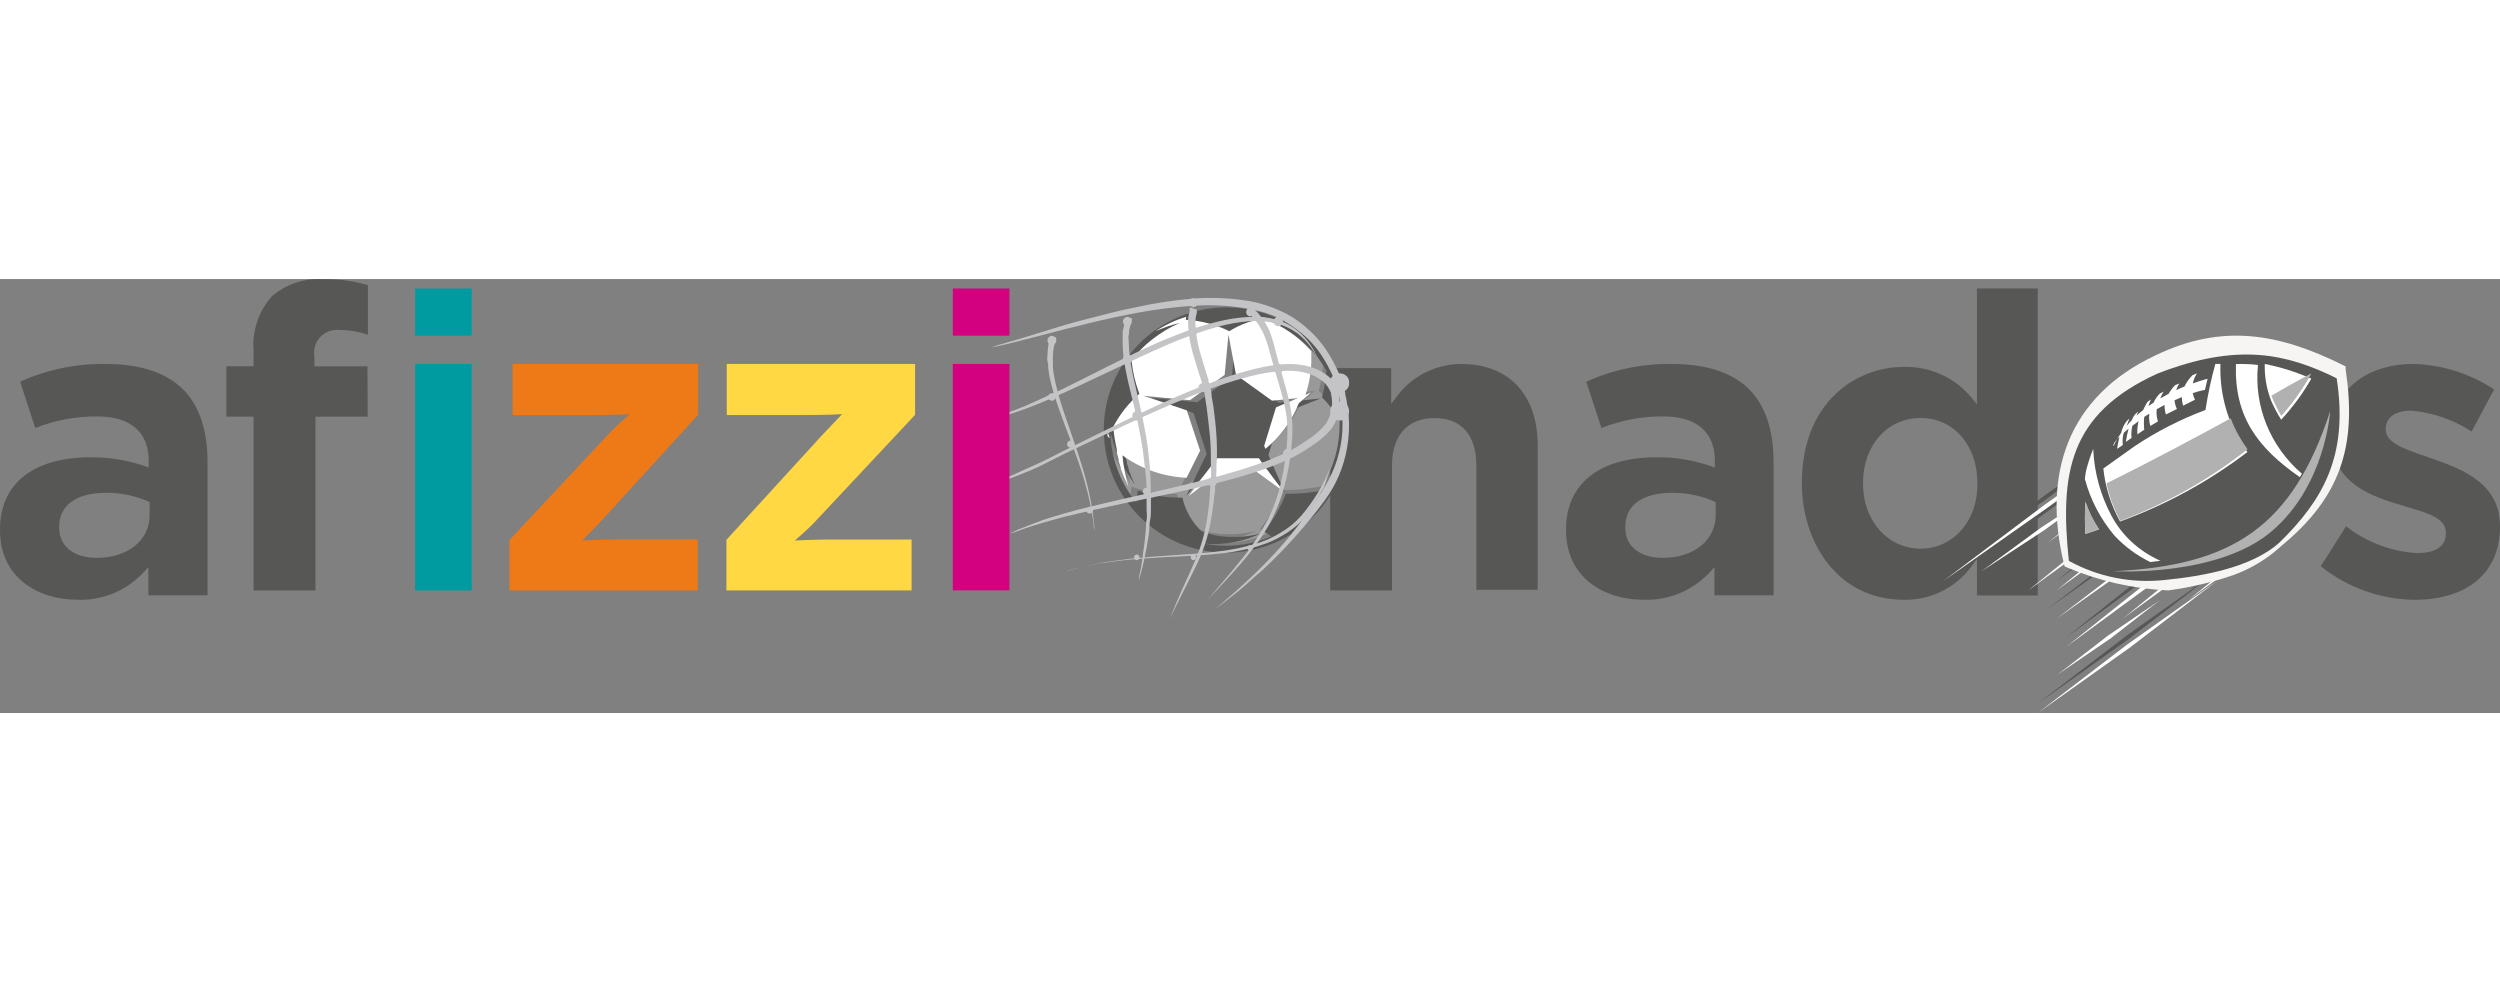 <?xml version="1.0" encoding="UTF-8"?>
<svg width="63px" height="25px" viewBox="0 0 265 46" version="1.1" xmlns="http://www.w3.org/2000/svg" xmlns:xlink="http://www.w3.org/1999/xlink">
    <rect x="0" y="0" width="265" height="46" fill="#808080" stroke="none"/>
    <title>logoNuevo</title>
    <g id="afizzionados" stroke="none" stroke-width="1" fill="none" fill-rule="evenodd">
        <g id="logoNuevo">
            <path d="M152.073,14.738 C154.921,14.738 156.498,16.539 156.498,19.819 L156.498,32.94 L163,32.94 L163,17.696 C163,12.245 159.957,9 154.86,9 C152.018,9.028 149.38,10.443 147.832,12.769 L147.466,13.223 L147.466,9.441 L141,9.441 L141,33 L147.551,33 L147.551,19.879 C147.514,16.61 149.177,14.738 152.073,14.738 Z" id="Path" fill="#575756" fill-rule="nonzero"></path>
            <path d="M166,26.632 C166,31.698 170.099,33.992 174.162,33.992 C176.899,34.11 179.546,32.985 181.378,30.925 L181.73,30.533 L181.73,33.525 L188,33.525 L188,19.42 C188,16.022 187.139,13.434 185.429,11.704 C183.719,9.975 180.942,9.006 177.34,9.006 C174.175,8.932 171.035,9.573 168.147,10.882 L169.748,15.789 C171.85,14.96 174.089,14.543 176.345,14.562 C179.85,14.562 181.778,16.243 181.778,19.272 L181.778,19.984 L181.512,19.886 C179.618,19.212 177.624,18.876 175.617,18.892 C169.553,18.892 166,21.676 166,26.534 L166,26.632 Z M172.282,26.264 C172.282,23.97 174.089,22.658 177.255,22.658 C178.799,22.644 180.328,22.962 181.742,23.59 L181.863,23.651 L181.863,25.025 C181.863,27.687 179.559,29.551 176.248,29.551 C173.822,29.551 172.282,28.325 172.282,26.362 L172.282,26.264 Z" id="Shape" fill="#575756" fill-rule="nonzero"></path>
            <path d="M216,33.541 L216,1 L209.555,1 L209.555,13.272 L209.206,12.851 C207.45,10.558 204.707,9.243 201.823,9.31 C196.628,9.31 191,13.152 191,21.606 L191,21.703 C191,27.809 194.704,33.999 201.823,33.999 C204.77,34.047 207.542,32.602 209.194,30.157 L209.555,29.663 L209.555,33.541 L216,33.541 Z M203.59,28.579 C200.103,28.579 197.481,25.629 197.481,21.703 L197.481,21.606 C197.481,17.62 200.043,14.729 203.59,14.729 C207.138,14.729 209.603,17.68 209.603,21.606 L209.603,21.703 C209.651,25.629 207.041,28.579 203.59,28.579 L203.59,28.579 Z" id="Shape" fill="#575756" fill-rule="nonzero"></path>
            <path d="M265,26.241 L265,26.155 C265,21.854 261.336,20.241 257.899,19.068 L257.135,18.8 C254.748,17.981 252.886,17.333 252.886,15.94 L252.886,15.855 C252.886,14.926 253.59,13.949 255.595,13.949 C257.871,14.148 260.065,14.906 261.992,16.16 L264.379,11.7 C261.789,9.992 258.784,9.056 255.703,9 C251.43,9 247.134,11.346 247.134,16.576 L247.134,16.674 C247.134,21.133 250.499,22.783 254.139,23.846 L255.058,24.127 C257.445,24.836 259.259,25.349 259.259,26.889 L259.259,27.011 C259.259,27.768 258.854,29.051 256.192,29.051 C253.469,28.887 250.856,27.896 248.685,26.204 L246,30.444 C248.863,32.728 252.384,33.978 256.013,34 C261.622,33.963 265,31.08 265,26.241 Z" id="Path" fill="#575756" fill-rule="nonzero"></path>
            <path d="M0,26.632 C0,31.697 4.099,33.991 8.162,33.991 C10.896,34.112 13.54,32.987 15.366,30.925 L15.73,30.532 L15.73,33.525 L22,33.525 L22,19.419 C22,16.022 21.139,13.434 19.417,11.704 C17.695,9.975 14.929,9.006 11.34,9.006 C8.172,8.932 5.027,9.573 2.135,10.882 L3.735,15.789 C5.841,14.958 8.085,14.542 10.345,14.562 C13.838,14.562 15.766,16.242 15.766,19.272 L15.766,19.984 L15.499,19.885 C13.611,19.212 11.62,18.876 9.617,18.892 C3.553,18.892 0,21.676 0,26.533 L0,26.632 Z M6.27,26.264 C6.27,23.97 8.089,22.657 11.255,22.657 C12.799,22.644 14.328,22.961 15.742,23.59 L15.863,23.651 L15.863,25.025 C15.863,27.686 13.559,29.551 10.248,29.551 C7.822,29.551 6.27,28.324 6.27,26.362 L6.27,26.264 Z" id="Shape" fill="#575756" fill-rule="nonzero"></path>
            <path d="M38.951,9.254 L33.329,9.254 L33.329,8.228 C33.19,7.469 33.426,6.69 33.963,6.131 C34.501,5.573 35.276,5.302 36.049,5.403 C37.054,5.405 38.052,5.577 39,5.91 L39,0.647 C37.465,0.196 35.869,-0.016 34.268,0.019 C32.268,-0.124 30.294,0.538 28.793,1.854 C27.404,3.439 26.715,5.509 26.878,7.6 L26.878,9.242 L24,9.242 L24,14.59 L26.878,14.59 L26.878,33 L33.439,33 L33.439,14.59 L38.976,14.59 L38.951,9.254 Z" id="Path" fill="#575756" fill-rule="nonzero"></path>
            <polygon id="Path" fill="#A4A4A4" fill-rule="nonzero" points="134 19 136 22 134 19"></polygon>
            <path d="M119.498,19.42 C119.503,19.473 119.503,19.527 119.498,19.58 C119.503,19.527 119.503,19.473 119.498,19.42 Z" id="Path" fill="#A4A4A4" fill-rule="nonzero"></path>
            <path d="M119.5,18.55 C119.5,18.55 119.5,18.48 119.5,18.45 C119.5,18.45 119.5,18.55 119.5,18.55 Z" id="Path" fill="#A4A4A4" fill-rule="nonzero"></path>
            <path d="M119.5,19.46 L119.5,19.54 L119.5,19.46 Z" id="Path" fill="#A4A4A4" fill-rule="nonzero"></path>
            <path d="M119.948,22.012 C121.49,22.561 123.119,22.819 124.754,22.775 C125.072,24.188 125.805,25.473 126.858,26.463 C127.83,26.824 128.855,27.019 129.891,27.041 C130.451,27.063 131.011,27.043 131.567,26.979 C132.127,26.922 132.68,26.811 133.218,26.648 C132.71,26.911 132.177,27.125 131.628,27.287 C131.076,27.461 130.512,27.593 129.94,27.68 C128.945,27.842 127.932,27.863 126.932,27.742 C127.777,27.915 128.637,28.002 129.5,28 C131.183,27.999 132.848,27.652 134.392,26.979 L133.585,26.475 C134.571,25.232 135.36,23.843 135.921,22.357 C137.347,22.387 138.772,22.246 140.165,21.939 C141.367,19.971 142.002,17.706 142,15.398 C142,15.238 142,15.066 142,14.893 C141.434,13.761 140.686,12.731 139.786,11.844 C140.038,10.907 140.198,9.948 140.263,8.98 C139.868,8.282 139.413,7.62 138.906,7 C138.906,7.369 138.906,7.75 138.906,8.119 C138.908,9.429 138.706,10.732 138.306,11.98 L139.358,11.869 L138.135,12.324 L138.135,12.324 L139.358,11.869 L137.89,13.098 C137.028,15.124 135.654,16.887 133.903,18.213 L135.505,21.828 L131.836,19.492 C130.446,20.179 128.94,20.596 127.396,20.721 L125.036,22.32 L126.357,20.758 L126.357,20.758 L125.023,22.307 L125.794,20.746 C123.413,20.619 121.12,19.803 119.189,18.398 C119.276,19.535 119.481,20.66 119.801,21.754 C119.734,21.636 119.677,21.513 119.63,21.385 C118.932,20.416 118.342,19.373 117.868,18.275 C117.636,17.758 117.44,17.229 117.257,16.701 L117,16.406 C117.202,18.941 118.166,21.355 119.764,23.328 L119.948,22.012 Z" id="Path" fill="#999999" fill-rule="nonzero"></path>
            <polygon id="Path" fill="#575756" fill-rule="nonzero" points="135.542 13.107 131.775 10.333 130.988 6 130.588 10.345 126.906 13.058 122 12.591 126.518 14.212 127.911 18.532 126.494 21.441 125.731 23 127.051 21.453 128.856 19.342 133.459 19.342 133.677 19.588 136.172 22.57 134.585 18.962 134.452 18.63 135.833 14.297 138.837 13.107 140 12.653 138.958 12.763"></polygon>
            <path d="M130,3 C122.82,3 117,8.82 117,16 C117,23.18 122.82,29 130,29 C137.18,29 143,23.18 143,16 C142.993,8.823 137.177,3.007 130,3 Z M140.599,9.746 C140.535,10.691 140.378,11.628 140.131,12.543 C140.993,13.398 141.71,14.387 142.256,15.472 C142.256,15.64 142.256,15.808 142.256,15.964 C142.258,18.218 141.635,20.429 140.455,22.35 C139.088,22.651 137.69,22.788 136.29,22.758 C135.739,24.209 134.965,25.566 133.997,26.779 L134.789,27.271 C133.274,27.928 131.64,28.267 129.988,28.268 C129.141,28.27 128.297,28.185 127.467,28.016 C128.449,28.134 129.443,28.114 130.42,27.956 C130.981,27.87 131.535,27.742 132.077,27.572 C132.615,27.414 133.138,27.205 133.637,26.947 C133.109,27.107 132.566,27.216 132.017,27.271 C131.471,27.333 130.921,27.353 130.372,27.331 C129.355,27.31 128.349,27.119 127.395,26.767 C126.362,25.801 125.642,24.546 125.331,23.166 C123.726,23.21 122.127,22.958 120.613,22.422 L120.445,23.682 C118.877,21.757 117.931,19.4 117.732,16.924 L117.732,16.312 C117.804,16.564 117.888,16.816 117.96,17.068 L117.96,17.212 C118.14,17.729 118.332,18.245 118.56,18.749 C119.025,19.821 119.605,20.839 120.289,21.786 C120.048,21.286 119.836,20.773 119.653,20.249 L119.653,20.153 L119.449,19.517 C119.454,19.453 119.454,19.389 119.449,19.325 L119.209,18.605 C119.209,18.605 119.209,18.605 119.209,18.533 C119.209,18.461 119.209,18.389 119.209,18.317 C119.024,17.526 118.896,16.724 118.825,15.916 L118.825,15.916 L118.825,15.916 C119.505,14.601 120.425,13.424 121.537,12.447 C121.122,11.325 120.848,10.156 120.721,8.966 C121.319,8.078 122.043,7.281 122.87,6.601 C123.31,6.249 123.771,5.925 124.25,5.629 C124.734,5.335 125.24,5.078 125.763,4.861 C125.203,4.983 124.653,5.147 124.118,5.353 C123.818,5.461 123.518,5.593 123.218,5.725 C124.194,5.065 125.262,4.552 126.387,4.2 C126.279,4.38 126.219,4.524 126.387,4.524 C127.94,4.605 129.457,5.014 130.84,5.725 C131.927,5.021 133.157,4.57 134.441,4.404 C136.296,5.132 137.948,6.297 139.255,7.801 C139.756,8.395 140.206,9.029 140.599,9.698 L140.599,9.746 Z" id="Shape" fill="#575756" fill-rule="nonzero"></path>
            <path d="M117.395,16.125 L117.395,16.635 L117.605,16.875 L117.605,16.755 C117.525,16.545 117.455,16.335 117.395,16.125 Z" id="Path" fill="#FFFFFF" fill-rule="nonzero"></path>
            <path d="M133.652,19.268 L133.442,19 L129.002,19 L127.262,21.301 L127.262,21.301 L126,23 L128.255,21.261 C129.729,21.125 131.168,20.671 132.495,19.923 L136,22.465 L133.582,19.214 L133.652,19.268 Z" id="Path" fill="#FFFFFF" fill-rule="nonzero"></path>
            <path d="M125.777,21.066 L127.212,18.191 L125.801,13.922 L121.226,12.381 L126.133,12.842 L129.812,10.162 L130.217,5.88 L131.015,10.15 L134.829,12.891 L138.289,12.551 C138.727,11.327 138.967,10.041 139,8.743 C139,8.379 139,8.003 139,7.639 C137.633,6.105 135.906,4.926 133.971,4.206 C132.659,4.373 131.401,4.829 130.291,5.54 C128.878,4.823 127.327,4.409 125.74,4.327 C125.63,4.327 125.74,4.182 125.74,4 C124.587,4.35 123.492,4.865 122.489,5.528 C122.796,5.395 123.103,5.261 123.409,5.152 C123.956,4.944 124.518,4.778 125.09,4.655 C124.556,4.875 124.039,5.134 123.544,5.431 C123.059,5.723 122.592,6.043 122.146,6.389 C121.306,7.035 120.563,7.795 119.938,8.646 C120.067,9.848 120.348,11.029 120.772,12.163 C119.635,13.15 118.695,14.339 118,15.668 L118,15.668 L118,15.668 C118.073,16.485 118.204,17.296 118.393,18.094 C118.393,18.167 118.393,18.24 118.393,18.313 C118.393,18.385 118.393,18.385 118.393,18.434 L118.577,19.113 C118.582,19.178 118.582,19.243 118.577,19.307 L118.797,19.987 L118.797,20.084 C118.984,20.613 119.201,21.131 119.447,21.636 C119.495,21.762 119.552,21.883 119.619,22 C119.29,20.921 119.076,19.811 118.981,18.689 C120.959,20.128 123.324,20.956 125.777,21.066 L125.777,21.066 Z" id="Path" fill="#FFFFFF" fill-rule="nonzero"></path>
            <path d="M137.996,12.44 L137.996,12.44 L135.258,13.598 L134,17.687 L134.132,18 C135.695,16.737 136.916,15.068 137.675,13.158 L139,12 L137.996,12.44 Z" id="Path" fill="#FFFFFF" fill-rule="nonzero"></path>
            <path d="M105,7.259 L105.75,7.016 L107.855,6.407 L111.133,5.408 C112.343,5.018 113.819,4.58 115.392,4.19 C116.964,3.801 118.67,3.314 120.497,2.973 C122.419,2.548 124.367,2.251 126.328,2.084 C128.441,1.909 130.567,2.008 132.655,2.376 C133.74,2.595 134.796,2.943 135.8,3.411 C136.821,3.878 137.764,4.503 138.595,5.262 C139.501,6.051 140.277,6.98 140.893,8.014 C141.522,9.024 142.026,10.108 142.393,11.241 L142.502,11.643 L142.587,12.045 C142.587,12.313 142.696,12.581 142.732,12.861 C142.768,13.141 142.829,13.409 142.865,13.677 C142.901,13.945 142.95,14.213 142.962,14.493 C143.045,15.599 142.992,16.712 142.804,17.805 C142.464,19.876 141.634,21.835 140.385,23.516 C138.434,26.148 136.247,28.593 133.852,30.823 C132.836,31.688 131.917,32.564 131.167,33.161 C130.417,33.758 129.824,34.221 129.425,34.525 L128.796,35 C128.796,35 129.63,34.294 131.07,33.027 C131.772,32.382 132.631,31.615 133.574,30.677 C134.637,29.633 135.647,28.536 136.598,27.389 C137.723,26.026 138.758,24.59 139.695,23.09 C140.924,21.474 141.753,19.588 142.115,17.586 C142.295,16.582 142.348,15.559 142.272,14.541 C142.272,14.274 142.272,14.018 142.175,13.75 C142.079,13.482 142.091,13.238 142.054,12.983 C142.018,12.727 141.946,12.447 141.897,12.191 L141.812,11.789 L141.716,11.412 C141.355,10.352 140.871,9.338 140.276,8.392 C139.697,7.448 138.975,6.601 138.135,5.883 C137.346,5.197 136.481,4.605 135.558,4.117 C134.596,3.686 133.584,3.375 132.546,3.192 C130.525,2.809 128.463,2.69 126.412,2.839 C124.485,2.965 122.566,3.205 120.666,3.557 C118.839,3.898 117.122,4.263 115.549,4.653 C112.404,5.42 109.791,6.127 107.952,6.589 C107.032,6.833 106.307,6.991 105.811,7.101 L105,7.259 Z" id="Path" fill="#C4C4C6" fill-rule="nonzero"></path>
            <path d="M104,15 L104.44,14.902 C104.714,14.902 105.118,14.73 105.629,14.57 C107.053,14.122 108.448,13.58 109.804,12.947 C110.648,12.566 111.552,12.124 112.515,11.718 L115.524,10.218 C116.559,9.69 117.629,9.149 118.735,8.608 C119.841,8.067 120.959,7.539 122.089,7.023 C123.219,6.506 124.385,6.039 125.526,5.609 C126.654,5.181 127.806,4.824 128.975,4.54 C130.067,4.257 131.182,4.084 132.305,4.023 C132.828,3.992 133.352,3.992 133.875,4.023 C134.361,4.077 134.843,4.172 135.314,4.306 C136.151,4.553 136.932,4.971 137.61,5.535 C138.124,5.967 138.576,6.472 138.953,7.035 C139.197,7.395 139.408,7.778 139.584,8.178 C139.685,8.362 139.828,8.518 140,8.633 C139.821,8.525 139.669,8.373 139.56,8.19 C139.352,7.815 139.122,7.454 138.87,7.109 C138.469,6.582 138.001,6.115 137.479,5.72 C136.799,5.233 136.036,4.883 135.231,4.687 C134.773,4.578 134.308,4.508 133.839,4.478 C133.337,4.441 132.832,4.441 132.329,4.478 C131.236,4.568 130.153,4.761 129.094,5.056 C127.976,5.351 126.858,5.744 125.728,6.162 C124.599,6.58 123.457,7.072 122.327,7.588 C121.197,8.104 120.079,8.62 118.973,9.149 L115.75,10.661 C113.645,11.669 111.671,12.578 109.935,13.279 C109.078,13.623 108.27,13.918 107.556,14.152 C106.842,14.385 106.2,14.557 105.677,14.693 C105.154,14.828 104.725,14.889 104.488,14.939 L104,15 Z" id="Path" fill="#C4C4C6" fill-rule="nonzero"></path>
            <path d="M111.969,6.217 L111.901,6.422 L111.811,6.699 C111.811,6.808 111.811,6.928 111.733,7.061 C111.667,7.394 111.625,7.733 111.609,8.073 C111.597,8.282 111.597,8.492 111.609,8.7 C111.609,8.929 111.609,9.17 111.609,9.412 C111.665,9.948 111.756,10.48 111.879,11.003 C112.002,11.569 112.16,12.148 112.34,12.751 C112.7,13.956 113.15,15.222 113.589,16.488 C114.028,17.754 114.466,19.044 114.826,20.261 C115.006,20.864 115.164,21.467 115.299,22.021 C115.434,22.576 115.546,23.13 115.636,23.625 C115.726,24.119 115.805,24.589 115.861,25.011 C115.918,25.433 115.951,25.77 115.985,26.072 C116.019,26.373 115.985,26.602 115.985,26.759 C115.985,26.916 115.985,27 115.985,27 C115.99,26.92 115.99,26.839 115.985,26.759 C115.985,26.598 115.963,26.369 115.918,26.072 C115.918,25.782 115.85,25.421 115.771,25.011 C115.692,24.601 115.625,24.155 115.524,23.649 C115.422,23.142 115.287,22.624 115.141,22.069 C114.995,21.515 114.815,20.864 114.624,20.321 C114.241,19.116 113.78,17.91 113.296,16.608 C112.812,15.307 112.34,14.089 111.946,12.883 C111.744,12.281 111.564,11.678 111.429,11.123 C111.286,10.586 111.181,10.038 111.114,9.484 C111.114,9.219 111.114,8.966 111.035,8.737 C110.956,8.507 111.035,8.266 111.035,8.049 C111.04,7.677 111.074,7.306 111.136,6.94 C111.136,6.784 111.204,6.639 111.226,6.518 C111.249,6.398 111.226,6.313 111.305,6.229 L111.373,6 L111.969,6.217 Z" id="Path" fill="#C4C4C6" fill-rule="nonzero"></path>
            <path d="M104,22 L104.45,21.879 C104.73,21.782 105.156,21.649 105.668,21.455 C106.179,21.262 106.885,20.995 107.554,20.681 C108.224,20.366 109.063,19.991 109.988,19.579 C110.914,19.168 111.766,18.696 112.739,18.212 L115.855,16.674 C118.022,15.609 120.334,14.459 122.684,13.382 C125.033,12.305 127.406,11.3 129.707,10.502 C130.813,10.114 131.938,9.783 133.078,9.509 C134.119,9.243 135.182,9.076 136.255,9.013 C137.18,8.96 138.107,9.071 138.994,9.34 C139.77,9.582 140.482,9.996 141.075,10.55 C141.389,10.911 141.644,11.32 141.83,11.76 L142,12.232 L141.233,12.474 L141.087,12.075 C140.935,11.712 140.73,11.374 140.479,11.07 C139.985,10.6 139.389,10.248 138.738,10.042 C137.952,9.793 137.127,9.686 136.304,9.727 C135.288,9.773 134.278,9.907 133.285,10.126 C132.226,10.356 131.106,10.683 129.974,11.046 C127.686,11.797 125.313,12.765 122.951,13.806 C120.59,14.847 118.277,15.936 116.086,16.977 L112.946,18.466 L110.074,19.906 C108.653,20.549 107.199,21.115 105.716,21.601 C105.181,21.782 104.755,21.891 104.499,21.964 L104,22 Z" id="Path" fill="#C4C4C6" fill-rule="nonzero"></path>
            <path d="M107,27 L107.396,26.805 C107.649,26.671 108.045,26.489 108.598,26.282 C109.15,26.075 109.715,25.843 110.424,25.588 C111.132,25.332 111.961,25.101 112.826,24.845 C113.691,24.589 114.688,24.334 115.721,24.09 C116.754,23.847 117.835,23.579 118.964,23.323 C121.223,22.812 123.625,22.288 126.015,21.704 C128.406,21.119 130.82,20.486 132.959,19.756 C134,19.403 135.022,18.997 136.022,18.538 C136.911,18.134 137.759,17.645 138.556,17.077 C139.281,16.624 139.933,16.061 140.49,15.409 C141.058,14.587 141.298,13.578 141.163,12.584 L141.091,12.17 L141.872,12 C141.872,12 141.872,12.17 141.956,12.487 C142.015,12.948 142.015,13.414 141.956,13.875 C141.834,14.594 141.555,15.277 141.139,15.872 C140.526,16.587 139.809,17.203 139.013,17.698 C138.176,18.291 137.283,18.796 136.346,19.208 C135.316,19.673 134.261,20.079 133.187,20.425 C130.977,21.156 128.562,21.752 126.16,22.288 C123.757,22.824 121.355,23.311 119.072,23.786 C116.79,24.261 114.712,24.735 112.922,25.174 C112.033,25.405 111.216,25.636 110.52,25.843 C109.823,26.05 109.174,26.257 108.658,26.428 L107.456,26.866 L107,27 Z" id="Path" fill="#C4C4C6" fill-rule="nonzero"></path>
            <path d="M113,31 L113.357,30.889 C113.607,30.815 113.953,30.705 114.405,30.594 C114.858,30.483 115.406,30.348 116.037,30.225 L116.525,30.126 L117.049,30.028 L118.24,29.856 L119.431,29.696 C119.86,29.634 120.301,29.597 120.753,29.56 C121.658,29.462 122.623,29.4 123.612,29.327 C125.601,29.191 127.721,29.081 129.817,28.785 C130.858,28.634 131.888,28.412 132.901,28.121 C133.14,28.047 133.402,27.985 133.64,27.887 L134.354,27.616 L135.033,27.284 C135.266,27.17 135.493,27.043 135.712,26.903 C136.542,26.43 137.291,25.819 137.927,25.094 C139.223,23.587 140.262,21.865 141,20 C141,20 140.5,21.76 140.321,22.104 C140.142,22.449 138.392,25.229 138.225,25.402 C137.522,26.133 136.719,26.755 135.843,27.247 C135.605,27.37 135.39,27.506 135.152,27.616 L134.45,27.936 L133.699,28.195 C133.453,28.285 133.203,28.364 132.949,28.428 C131.92,28.708 130.873,28.913 129.817,29.044 C127.697,29.302 125.577,29.376 123.588,29.474 C122.599,29.536 121.635,29.585 120.729,29.659 L119.407,29.77 L118.217,29.917 L117.026,30.077 L116.501,30.151 L116.013,30.249 C115.382,30.36 114.822,30.496 114.37,30.594 C113.917,30.692 113.572,30.803 113.333,30.865 L113,31 Z" id="Path" fill="#C4C4C6" fill-rule="nonzero"></path>
            <path d="M132.623,3 L132.695,3 L132.933,3.192 C133.216,3.447 133.475,3.727 133.708,4.03 C134.059,4.505 134.355,5.019 134.589,5.562 C134.862,6.275 135.081,7.008 135.245,7.754 C135.447,8.532 135.686,9.37 135.936,10.256 C136.186,11.142 136.46,12.088 136.687,13.094 C136.917,14.127 137.021,15.184 136.996,16.243 C136.961,17.327 136.853,18.407 136.675,19.476 C136.505,20.544 136.266,21.6 135.96,22.637 C135.651,23.645 135.252,24.623 134.768,25.559 C134.314,26.42 133.801,27.248 133.231,28.037 C132.683,28.779 132.135,29.462 131.61,30.073 C130.562,31.27 129.656,32.264 129.013,32.934 L128,34 L128.953,32.886 C129.561,32.168 130.443,31.162 131.432,29.917 C132.595,28.521 133.606,27.004 134.446,25.391 C134.899,24.469 135.266,23.507 135.543,22.517 C135.824,21.495 136.039,20.455 136.186,19.404 C136.352,18.358 136.447,17.302 136.472,16.243 C136.48,15.223 136.364,14.206 136.126,13.214 C135.9,12.244 135.614,11.322 135.352,10.424 C135.09,9.526 134.84,8.699 134.637,7.909 C134.465,7.215 134.242,6.535 133.97,5.874 C133.748,5.378 133.473,4.908 133.148,4.473 C132.944,4.202 132.712,3.953 132.456,3.73 L132.254,3.563 L132.17,3.503 L132.623,3 Z" id="Path" fill="#C4C4C6" fill-rule="nonzero"></path>
            <path d="M126.866,3.245 L126.866,3.343 L126.866,3.453 C126.862,3.498 126.862,3.543 126.866,3.587 C126.766,3.906 126.712,4.235 126.706,4.566 C126.745,5.81 126.96,7.044 127.345,8.237 C127.559,8.996 127.825,9.815 128.092,10.684 C128.092,10.904 128.212,11.137 128.278,11.369 C128.342,11.607 128.387,11.848 128.412,12.091 C128.412,12.568 128.572,13.046 128.625,13.547 C128.758,14.538 128.878,15.566 128.945,16.618 C129.012,17.671 129.025,18.735 128.945,19.8 C128.945,20.326 128.945,20.864 128.852,21.39 C128.758,21.917 128.852,22.443 128.718,22.969 C128.612,24.009 128.465,25.049 128.278,26.028 C128.089,26.975 127.822,27.908 127.479,28.818 C127.146,29.686 126.759,30.469 126.399,31.191 L125.413,33.161 L124.653,34.666 L124,36 L124.56,34.63 C124.733,34.201 124.96,33.675 125.226,33.076 C125.493,32.476 125.799,31.852 126.133,31.081 C126.466,30.31 126.826,29.564 127.132,28.707 C127.447,27.807 127.692,26.887 127.865,25.954 C128.039,24.976 128.159,23.972 128.238,22.932 C128.238,22.418 128.318,21.892 128.358,21.366 C128.398,20.84 128.358,20.314 128.358,19.788 C128.358,18.735 128.358,17.683 128.252,16.655 C128.145,15.627 128.039,14.6 127.905,13.621 C127.825,13.131 127.745,12.654 127.679,12.177 C127.679,11.932 127.599,11.724 127.545,11.504 C127.492,11.284 127.425,11.063 127.359,10.843 C127.092,9.974 126.812,9.155 126.599,8.396 C126.189,7.141 125.964,5.84 125.933,4.529 C125.933,4.145 125.992,3.762 126.106,3.392 C126.1,3.33 126.1,3.269 126.106,3.208 C126.102,3.171 126.102,3.135 126.106,3.098 L126.106,3 L126.866,3.245 Z" id="Path" fill="#C4C4C6" fill-rule="nonzero"></path>
            <path d="M120.008,4.179 L119.911,4.478 C119.911,4.693 119.789,4.968 119.717,5.314 C119.644,5.66 119.717,5.708 119.644,5.923 C119.571,6.138 119.644,6.401 119.644,6.652 C119.651,7.243 119.695,7.834 119.777,8.42 C119.947,9.698 120.312,11.203 120.688,12.816 C121.065,14.428 121.441,16.16 121.672,17.928 C121.781,18.812 121.879,19.684 121.927,20.568 C121.976,21.452 122,22.3 122,23.137 C122,23.543 122,23.961 122,24.331 C122,24.701 122,25.131 121.915,25.526 C121.83,25.92 121.842,26.278 121.818,26.637 C121.794,26.995 121.721,27.329 121.672,27.664 C121.575,28.321 121.453,28.918 121.344,29.444 C121.235,29.969 121.138,30.435 121.028,30.805 C120.834,31.558 120.713,32 120.713,32 C120.713,32 120.713,31.57 120.907,30.805 C120.98,30.423 121.04,29.957 121.126,29.432 C121.126,29.169 121.198,28.882 121.235,28.584 C121.271,28.285 121.332,27.974 121.356,27.64 C121.381,27.305 121.417,26.971 121.453,26.625 C121.49,26.278 121.453,25.908 121.538,25.526 C121.623,25.143 121.538,24.761 121.538,24.331 C121.538,23.901 121.538,23.531 121.538,23.137 C121.538,22.312 121.538,21.464 121.429,20.604 C121.32,19.744 121.247,18.872 121.113,18 C120.98,17.128 120.822,16.268 120.652,15.42 C120.482,14.572 120.275,13.747 120.081,12.947 C119.68,11.334 119.316,9.889 119.134,8.503 C119.045,7.89 119.001,7.271 119,6.652 C119,6.377 119,6.114 119,5.875 C119,5.637 119,5.422 119.085,5.218 C119.133,4.91 119.206,4.607 119.304,4.311 C119.304,4.108 119.389,4 119.389,4 L120.008,4.179 Z" id="Path" fill="#C4C4C6" fill-rule="nonzero"></path>
            <path d="M126.965,2.5 C126.968,2.624 126.92,2.743 126.834,2.832 C126.747,2.92 126.629,2.97 126.505,2.97 C126.245,2.97 126.035,2.76 126.035,2.5 C126.035,2.24 126.245,2.03 126.505,2.03 C126.629,2.03 126.747,2.08 126.834,2.168 C126.92,2.257 126.968,2.376 126.965,2.5 L126.965,2.5 Z" id="Path" fill="#C4C4C6" fill-rule="nonzero"></path>
            <path d="M126.944,5.525 C126.94,5.76 126.759,5.955 126.524,5.975 C126.265,5.975 126.054,5.765 126.054,5.505 C126.054,5.244 126.263,5.03 126.524,5.025 C126.776,5.051 126.962,5.272 126.944,5.525 L126.944,5.525 Z" id="Path" fill="#C4C4C6" fill-rule="nonzero"></path>
            <path d="M127.965,11.5 C127.968,11.624 127.92,11.743 127.834,11.832 C127.747,11.92 127.629,11.97 127.505,11.97 C127.245,11.97 127.035,11.76 127.035,11.5 C127.035,11.24 127.245,11.03 127.505,11.03 C127.629,11.03 127.747,11.08 127.834,11.168 C127.92,11.257 127.968,11.376 127.965,11.5 L127.965,11.5 Z" id="Path" fill="#C4C4C6" fill-rule="nonzero"></path>
            <path d="M128.965,21.5 C128.992,21.669 128.91,21.838 128.755,21.93 C128.6,22.023 128.4,22.023 128.245,21.93 C128.09,21.838 128.008,21.669 128.035,21.5 C128.008,21.331 128.09,21.162 128.245,21.07 C128.4,20.977 128.6,20.977 128.755,21.07 C128.91,21.162 128.992,21.331 128.965,21.5 Z" id="Path" fill="#C4C4C6" fill-rule="nonzero"></path>
            <path d="M132.911,3.485 C132.914,3.609 132.867,3.729 132.78,3.817 C132.694,3.905 132.575,3.955 132.451,3.955 C132.243,3.906 132.093,3.722 132.089,3.508 C132.084,3.294 132.225,3.103 132.431,3.045 C132.553,3.04 132.672,3.083 132.763,3.166 C132.853,3.248 132.906,3.363 132.911,3.485 Z" id="Path" fill="#C4C4C6" fill-rule="nonzero"></path>
            <path d="M137,18.508 C136.995,18.784 136.768,19.004 136.492,19 C136.216,18.995 135.996,18.768 136,18.492 C136.005,18.216 136.232,17.996 136.508,18 C136.641,18.002 136.767,18.057 136.859,18.152 C136.952,18.248 137.002,18.376 137,18.508 L137,18.508 Z" id="Path" fill="#C4C4C6" fill-rule="nonzero"></path>
            <path d="M136,9.5 C136,9.776 135.776,10 135.5,10 C135.224,10 135,9.776 135,9.5 C135,9.224 135.224,9 135.5,9 C135.776,9 136,9.224 136,9.5 Z" id="Path" fill="#C4C4C6" fill-rule="nonzero"></path>
            <path d="M135.99,4.52 C135.984,4.783 135.772,4.995 135.51,5 C135.233,5 135.01,4.776 135.01,4.5 C135.01,4.224 135.233,4 135.51,4 C135.643,4.002 135.77,4.059 135.861,4.158 C135.951,4.256 135.998,4.387 135.99,4.52 Z" id="Path" fill="#C4C4C6" fill-rule="nonzero"></path>
            <path d="M142.992,11 C143.041,11.341 142.863,11.677 142.536,11.862 C142.209,12.046 141.791,12.046 141.464,11.862 C141.137,11.677 140.959,11.341 141.008,11 C140.959,10.659 141.137,10.323 141.464,10.138 C141.791,9.954 142.209,9.954 142.536,10.138 C142.863,10.323 143.041,10.659 142.992,11 L142.992,11 Z" id="Path" fill="#C4C4C6" fill-rule="nonzero"></path>
            <path d="M143,14 C143,14.406 142.755,14.772 142.379,14.925 C142.003,15.079 141.572,14.991 141.287,14.701 C141.003,14.412 140.921,13.979 141.081,13.606 C141.241,13.233 141.61,12.994 142.016,13 C142.562,13.009 143,13.454 143,14 L143,14 Z" id="Path" fill="#C4C4C6" fill-rule="nonzero"></path>
            <path d="M119.97,4.5 C119.97,4.758 119.762,4.968 119.503,4.97 C119.245,4.972 119.034,4.765 119.03,4.507 C119.026,4.248 119.232,4.036 119.49,4.03 C119.616,4.027 119.739,4.076 119.829,4.164 C119.919,4.253 119.97,4.374 119.97,4.5 L119.97,4.5 Z" id="Path" fill="#C4C4C6" fill-rule="nonzero"></path>
            <path d="M120.965,14.5 C120.992,14.669 120.91,14.838 120.755,14.93 C120.6,15.023 120.4,15.023 120.245,14.93 C120.09,14.838 120.008,14.669 120.035,14.5 C120.008,14.331 120.09,14.162 120.245,14.07 C120.4,13.977 120.6,13.977 120.755,14.07 C120.91,14.162 120.992,14.331 120.965,14.5 L120.965,14.5 Z" id="Path" fill="#C4C4C6" fill-rule="nonzero"></path>
            <path d="M113.89,17.51 C113.884,17.724 113.707,17.894 113.493,17.89 C113.279,17.886 113.108,17.711 113.11,17.497 C113.112,17.283 113.286,17.11 113.5,17.11 C113.605,17.11 113.706,17.152 113.779,17.228 C113.853,17.303 113.893,17.405 113.89,17.51 L113.89,17.51 Z" id="Path" fill="#C4C4C6" fill-rule="nonzero"></path>
            <path d="M115.86,24.51 C115.854,24.707 115.691,24.864 115.493,24.86 C115.296,24.856 115.138,24.694 115.14,24.497 C115.142,24.299 115.302,24.14 115.5,24.14 C115.597,24.14 115.69,24.179 115.758,24.249 C115.826,24.319 115.863,24.413 115.86,24.51 Z" id="Path" fill="#C4C4C6" fill-rule="nonzero"></path>
            <path d="M121.87,22.505 C121.873,22.604 121.835,22.7 121.765,22.77 C121.695,22.84 121.599,22.878 121.5,22.875 C121.402,22.875 121.308,22.836 121.238,22.767 C121.169,22.697 121.13,22.603 121.13,22.505 C121.13,22.299 121.294,22.13 121.5,22.125 C121.6,22.125 121.695,22.165 121.765,22.237 C121.835,22.308 121.873,22.405 121.87,22.505 Z" id="Path" fill="#C4C4C6" fill-rule="nonzero"></path>
            <path d="M120.79,29.5 C120.79,29.658 120.668,29.789 120.51,29.8 C120.346,29.795 120.215,29.663 120.21,29.5 C120.21,29.334 120.344,29.2 120.51,29.2 C120.587,29.203 120.66,29.236 120.712,29.292 C120.765,29.348 120.793,29.423 120.79,29.5 Z" id="Path" fill="#C4C4C6" fill-rule="nonzero"></path>
            <path d="M126.79,29.5 C126.79,29.604 126.735,29.699 126.645,29.751 C126.555,29.803 126.445,29.803 126.355,29.751 C126.265,29.699 126.21,29.604 126.21,29.5 C126.21,29.34 126.34,29.21 126.5,29.21 C126.66,29.21 126.79,29.34 126.79,29.5 L126.79,29.5 Z" id="Path" fill="#C4C4C6" fill-rule="nonzero"></path>
            <path d="M132.79,28.51 C132.784,28.669 132.652,28.794 132.493,28.79 C132.335,28.786 132.208,28.656 132.21,28.497 C132.212,28.338 132.341,28.21 132.5,28.21 C132.579,28.21 132.654,28.242 132.709,28.298 C132.763,28.355 132.793,28.431 132.79,28.51 Z" id="Path" fill="#C4C4C6" fill-rule="nonzero"></path>
            <path d="M111.895,12.437 C111.92,12.593 111.851,12.749 111.718,12.835 C111.585,12.922 111.415,12.922 111.282,12.835 C111.149,12.749 111.08,12.593 111.105,12.437 C111.136,12.243 111.303,12.1 111.5,12.1 C111.697,12.1 111.864,12.243 111.895,12.437 L111.895,12.437 Z" id="Path" fill="#C4C4C6" fill-rule="nonzero"></path>
            <path d="M111.97,6.5 C111.97,6.691 111.854,6.863 111.677,6.935 C111.501,7.007 111.298,6.965 111.164,6.829 C111.031,6.692 110.993,6.488 111.069,6.313 C111.145,6.138 111.319,6.026 111.51,6.03 C111.766,6.036 111.97,6.244 111.97,6.5 Z" id="Path" fill="#C4C4C6" fill-rule="nonzero"></path>
            <path d="M119.965,8.5 C119.992,8.669 119.91,8.838 119.755,8.93 C119.6,9.023 119.4,9.023 119.245,8.93 C119.09,8.838 119.008,8.669 119.035,8.5 C119.008,8.331 119.09,8.162 119.245,8.07 C119.4,7.977 119.6,7.977 119.755,8.07 C119.91,8.162 119.992,8.331 119.965,8.5 L119.965,8.5 Z" id="Path" fill="#C4C4C6" fill-rule="nonzero"></path>
            <rect id="Rectangle" fill="#009BA0" fill-rule="nonzero" x="44" y="9" width="6" height="24"></rect>
            <path d="M74,14.397 L63.934,25.412 C62.888,26.55 61.733,27.676 61.733,27.713 L61.733,27.713 C61.733,27.713 63.393,27.603 65.413,27.603 L73.964,27.603 L73.964,33 L54,33 L54,27.664 L64.547,16.392 C65.389,15.462 66.736,14.361 66.736,14.324 L66.736,14.324 C66.736,14.324 64.547,14.422 63.056,14.422 L54.337,14.422 L54.337,9 L74,9 L74,14.397 Z" id="Path" fill="#EE7917" fill-rule="nonzero"></path>
            <rect id="Rectangle" fill="#009BA0" fill-rule="nonzero" x="44" y="1" width="6" height="5"></rect>
            <rect id="Rectangle" fill="#D3007F" fill-rule="nonzero" x="101" y="9" width="6" height="24"></rect>
            <rect id="Rectangle" fill="#D3007F" fill-rule="nonzero" x="101" y="1" width="6" height="5"></rect>
            <path d="M77,27.645 L87.06,16.641 C88.107,15.541 89.262,14.318 89.262,14.318 L89.262,14.318 C89.262,14.318 87.614,14.416 85.58,14.416 L77.036,14.416 L77.036,9 L97,9 L97,14.392 L86.458,25.652 C85.616,26.581 84.256,27.682 84.256,27.718 L84.256,27.718 C84.256,27.718 86.458,27.608 87.939,27.608 L96.627,27.608 L96.627,33 L77,33 L77,27.645 Z" id="Path" fill="#FFD844" fill-rule="nonzero"></path>
            <polygon id="Path" fill="#575756" fill-rule="nonzero" points="225.632 38.163 235 31 225.38 37.825 225.38 37.825 225.38 37.825 225.368 37.825 225.368 37.837 216 45 225.62 38.175 225.62 38.175 225.632 38.175 225.632 38.163"></polygon>
            <polygon id="Path" fill="#575756" fill-rule="nonzero" points="217.134 23.175 228 15 216.878 22.825 216.878 22.825 216.878 22.837 216.866 22.837 216.866 22.837 206 31 217.122 23.187 217.122 23.187 217.134 23.175 217.134 23.175"></polygon>
            <polygon id="Path" fill="#575756" fill-rule="nonzero" points="223.623 38.156 229 34 223.377 37.832 223.377 37.832 223.377 37.832 223.377 37.832 223.377 37.832 218 42 223.623 38.168 223.623 38.168 223.623 38.168 223.623 38.156"></polygon>
            <polygon id="Path" fill="#575756" fill-rule="nonzero" points="227.63 31.673 236 25 227.381 31.315 227.381 31.315 227.37 31.327 227.37 31.327 227.37 31.327 219 38 227.619 31.685 227.619 31.685 227.619 31.673 227.63 31.673"></polygon>
            <polygon id="Path" fill="#575756" fill-rule="nonzero" points="226.623 28.165 236 21 226.377 27.823 226.377 27.823 226.377 27.823 226.365 27.835 226.365 27.835 217 35 226.612 28.165 226.612 28.165 226.623 28.165 226.623 28.165"></polygon>
            <polygon id="Path" fill="#575756" fill-rule="nonzero" points="221.639 28.171 228 23 221.385 27.816 221.385 27.816 221.373 27.816 221.373 27.816 221.373 27.816 215 33 221.627 28.184 221.627 28.184 221.627 28.171 221.639 28.171"></polygon>
            <polygon id="Path" fill="#575756" fill-rule="nonzero" points="223.627 23.177 230 18 223.373 22.81 223.373 22.81 223.373 22.823 223.373 22.823 223.373 22.823 217 28 223.627 23.19 223.627 23.19 223.627 23.177 223.627 23.177"></polygon>
            <polygon id="Path" fill="#3B3735" fill-rule="nonzero" points="238.627 28.184 245 23 238.373 27.816 238.373 27.816 238.373 27.816 238.361 27.829 238.361 27.829 232 33 238.627 28.184 238.627 28.184 238.627 28.184 238.627 28.184"></polygon>
            <polygon id="Path" fill="#575756" fill-rule="nonzero" points="231.633 31.171 238 26 231.379 30.816 231.379 30.816 231.379 30.816 231.367 30.816 231.367 30.816 225 36 231.621 31.184 231.621 31.184 231.621 31.184 231.633 31.171"></polygon>
            <polygon id="Path" fill="#575756" fill-rule="nonzero" points="224.639 27.171 231 22 224.385 26.816 224.385 26.816 224.373 26.816 224.373 26.816 224.373 26.816 218 32 224.627 27.184 224.627 27.184 224.627 27.184 224.639 27.171"></polygon>
            <polygon id="Path" fill="#575756" fill-rule="nonzero" points="215.641 25.656 222 21 215.383 25.332 215.383 25.332 215.371 25.332 215.371 25.332 215.371 25.332 209 30 215.629 25.668 215.629 25.668 215.629 25.668 215.641 25.656"></polygon>
            <polygon id="Path" fill="#FFFFFF" fill-rule="nonzero" points="225.626 39.169 235 32 225.374 38.819 225.374 38.819 225.374 38.819 225.362 38.831 225.362 38.831 216 46 225.614 39.169 225.614 39.169 225.626 39.169 225.626 39.169"></polygon>
            <polygon id="Path" fill="#FFFFFF" fill-rule="nonzero" points="217.128 24.163 228 16 216.884 23.813 216.884 23.813 216.872 23.825 216.86 23.825 216.86 23.825 206 32 217.116 24.175 217.116 24.175 217.128 24.163 217.128 24.163"></polygon>
            <polygon id="Path" fill="#FFFFFF" fill-rule="nonzero" points="223.629 38.168 229 34 223.383 37.832 223.383 37.832 223.371 37.832 223.371 37.844 223.371 37.844 218 42 223.617 38.168 223.617 38.168 223.617 38.168 223.629 38.168"></polygon>
            <polygon id="Path" fill="#FFFFFF" fill-rule="nonzero" points="227.63 32.667 236 26 227.381 32.321 227.381 32.321 227.381 32.321 227.37 32.321 227.37 32.333 219 39 227.619 32.679 227.619 32.679 227.63 32.679 227.63 32.667"></polygon>
            <polygon id="Path" fill="#FFFFFF" fill-rule="nonzero" points="227.635 29.165 237 22 227.388 28.823 227.388 28.823 227.377 28.835 227.377 28.835 227.377 28.835 218 36 227.623 29.177 227.623 29.177 227.623 29.165 227.635 29.165"></polygon>
            <polygon id="Path" fill="#FFFFFF" fill-rule="nonzero" points="221.633 28.171 228 23 221.379 27.816 221.379 27.816 221.367 27.816 221.367 27.829 221.367 27.829 215 33 221.621 28.184 221.621 28.184 221.621 28.184 221.633 28.171"></polygon>
            <polygon id="Path" fill="#FFFFFF" fill-rule="nonzero" points="223.633 23.171 230 18 223.379 22.816 223.379 22.816 223.367 22.816 223.367 22.816 223.367 22.816 217 28 223.621 23.184 223.621 23.184 223.621 23.184 223.633 23.171"></polygon>
            <polygon id="Path" fill="#FFFFFF" fill-rule="nonzero" points="238.627 29.184 245 24 238.373 28.816 238.373 28.816 238.373 28.829 238.373 28.829 238.373 28.829 232 34 238.627 29.184 238.627 29.184 238.627 29.184 238.639 29.184"></polygon>
            <polygon id="Path" fill="#FFFFFF" fill-rule="nonzero" points="231.633 31.184 238 26 231.379 30.816 231.379 30.816 231.379 30.816 231.367 30.829 231.367 30.829 225 36 231.621 31.184 231.621 31.184 231.633 31.184 231.633 31.184"></polygon>
            <polygon id="Path" fill="#FFFFFF" fill-rule="nonzero" points="224.633 28.184 231 23 224.379 27.816 224.379 27.816 224.367 27.829 224.367 27.829 224.367 27.829 218 33 224.621 28.184 224.621 28.184 224.621 28.184 224.633 28.184"></polygon>
            <polygon id="Path" fill="#FFFFFF" fill-rule="nonzero" points="216.629 26.668 223 22 216.371 26.332 216.371 26.332 216.371 26.332 216.359 26.344 216.359 26.344 210 31 216.617 26.668 216.617 26.668 216.617 26.668 216.629 26.668"></polygon>
            <path d="M241.731,28.375 C240.272,29.693 238.57,30.715 236.721,31.385 C234.493,32.146 232.196,32.687 229.863,33 L229.753,33 C226.09,32.829 222.487,32.007 219.114,30.572 L218.846,30.451 L218.773,30.171 C216.475,20.617 219.187,12.483 228.428,8.112 C235.541,4.677 241.512,5.733 248.358,9.12 L248.637,9.254 L248.637,9.557 C249.853,17.703 248.127,23.142 241.718,28.375" id="Path" fill="#F6F5F4"></path>
            <path d="M241.646,27.907 C238.706,30.577 233.535,31.499 229.394,31.906 C225.894,32.272 222.364,31.561 219.298,29.871 C218.33,20.579 219.298,14.305 228.671,10.03 C237.186,6.701 242.394,7.899 247.687,10.521 C248.973,18.783 246.167,23.477 241.646,27.907" id="Path" fill="#575756"></path>
            <path d="M221.057,27 C220.981,25.891 220.981,24.779 221.057,23.67 C221.405,24.681 221.886,25.642 222.488,26.531 L221.105,27 M234.829,9 L235.008,9 L235.366,9 C235.27,11.8 235.95,14.572 237.333,17.021 C237.6,17.478 237.899,17.917 238.227,18.334 C234.137,21.453 229.585,23.937 224.729,25.698 C223.762,23.962 223.158,22.052 222.953,20.081 L226.244,17.736 C228.594,16.165 231.123,14.871 233.78,13.878 C234.03,12.233 234.381,10.604 234.829,9 M240.064,9 C241.763,9.336 243.419,9.859 245,10.56 C244.105,12.124 243.033,13.583 241.804,14.91 C241.391,14.249 241.029,13.56 240.719,12.846 C240.252,11.617 240.029,10.312 240.064,9" id="Shape" fill="#FFFFFF"></path>
            <path d="M221.057,27 C220.981,25.848 220.981,24.691 221.057,23.539 C221.4,24.592 221.882,25.592 222.488,26.513 L221.105,27 M245,10 C245,10 243.152,10.963 240.767,12.364 L240.767,12.364 C241.064,13.105 241.415,13.822 241.816,14.509 C243.04,13.149 244.104,11.648 244.988,10.037 L245,10 Z M236.474,14.753 C232.838,16.739 228.259,19.189 223.287,21.662 C223.583,23.053 224.077,24.391 224.753,25.635 C229.601,23.822 234.149,21.262 238.239,18.043 C237.919,17.606 237.625,17.15 237.357,16.678 C237.015,16.082 236.72,15.458 236.474,14.814" id="Shape" fill="#B1B1B1"></path>
            <path d="M224,17.661 C224,17.661 224,17.381 224.667,16.715 C224.56,17.139 224.474,17.568 224.41,18 L225.019,17.591 C224.968,17.161 225,16.725 225.112,16.307 C225.253,16.166 225.429,16.026 225.628,15.863 C225.506,16.325 225.408,16.792 225.335,17.264 L225.944,16.844 C225.894,16.41 225.925,15.97 226.037,15.547 L226.693,15.069 C226.575,15.522 226.532,15.991 226.564,16.458 L227.29,15.968 C227.239,15.518 227.239,15.063 227.29,14.613 L227.466,14.496 L227.829,14.274 C227.776,14.709 227.812,15.15 227.934,15.571 L228.742,15.092 C228.604,14.675 228.56,14.232 228.614,13.796 L229.445,13.34 C229.438,13.684 229.485,14.027 229.585,14.356 L230.756,13.772 C230.615,13.483 230.528,13.17 230.499,12.85 L231.272,12.511 C231.277,12.82 231.324,13.126 231.412,13.422 L232.665,12.791 C232.553,12.571 232.474,12.334 232.431,12.091 C232.856,11.945 233.29,11.828 233.731,11.74 L234,10.572 C234,10.572 233.379,10.724 232.443,11.063 C232.511,10.68 232.663,10.317 232.888,10 L232.407,10.187 C232.058,10.538 231.77,10.945 231.553,11.39 C231.272,11.507 230.979,11.623 230.674,11.775 C230.749,11.527 230.859,11.291 231.002,11.074 L230.569,11.238 C230.297,11.519 230.061,11.833 229.867,12.172 L228.988,12.651 C229.082,12.399 229.2,12.157 229.34,11.927 L228.93,12.149 C228.655,12.419 228.436,12.74 228.286,13.095 L227.735,13.469 C227.876,13.048 227.993,12.756 227.993,12.756 L227.618,13.036 C227.451,13.31 227.302,13.595 227.173,13.889 C226.929,14.075 226.694,14.274 226.471,14.485 C226.576,14.204 226.646,14.041 226.646,14.041 L226.354,14.309 C226.189,14.498 226.062,14.716 225.979,14.952 C225.78,15.15 225.593,15.361 225.417,15.571 C225.593,15.092 225.721,14.788 225.721,14.788 L225.429,15.057 C225.142,15.424 224.942,15.852 224.843,16.307 C224.543,16.735 224.281,17.188 224.059,17.661" id="Path" fill="#FFFFFF"></path>
            <path d="M221.885,18 C221.576,18.757 221.322,19.532 221.123,20.321 C221.065,20.613 221.024,20.907 221,21.203 C221.578,23.382 222.642,25.42 224.121,27.18 C225.193,28.337 226.485,29.294 227.931,30 L229,29.861 C226.737,28.858 224.9,27.16 223.79,25.044 C222.645,22.875 221.996,20.503 221.885,18.081" id="Path" fill="#FFFFFF"></path>
            <path d="M239.348,9.109 C238.944,9.053 238.537,9.021 238.13,9.014 C237.757,8.995 237.383,8.995 237.009,9.014 C236.827,14.606 239.311,17.886 243.781,21 L244,20.634 C240.627,17.74 238.896,13.451 239.348,9.109" id="Path" fill="#FFFFFF"></path>
            <path d="M247,14 C247,14 246.508,21.942 240.743,26.783 C234.978,31.625 224,30.97 224,30.97 C236.719,30.39 243.025,26.178 247,14" id="Path" fill="#B1B1B1"></path>
        </g>
    </g>
</svg>